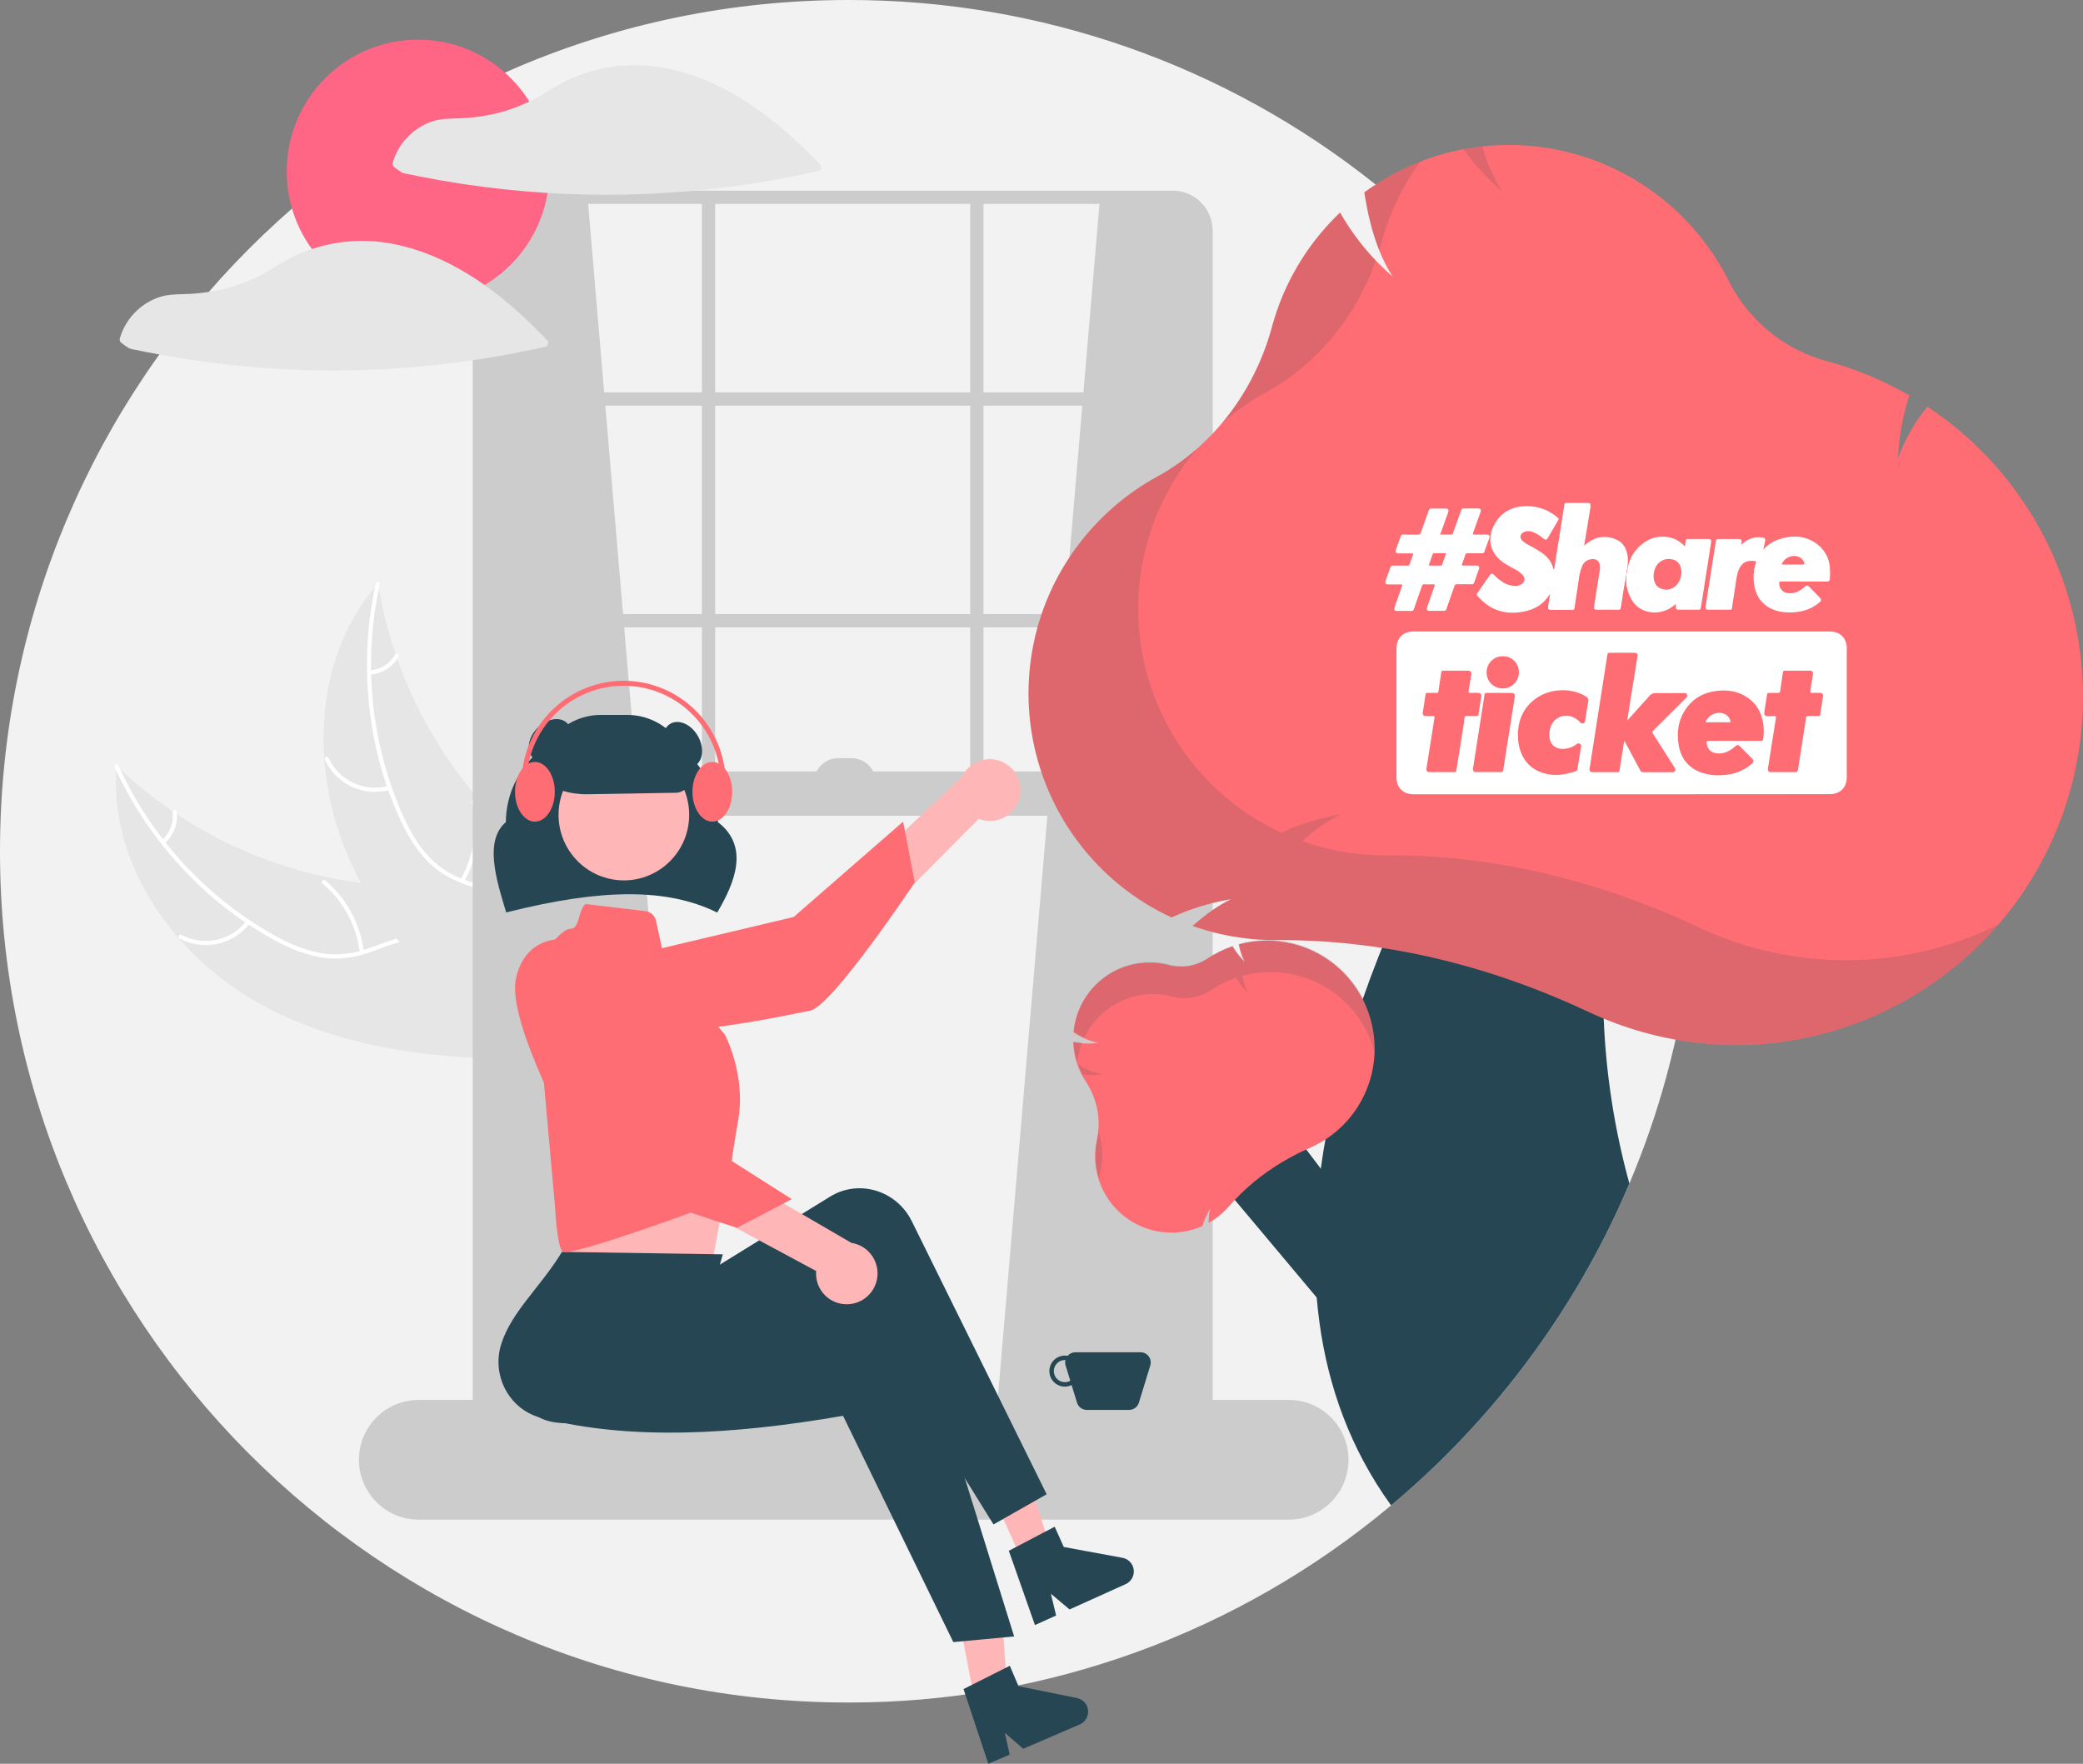 <svg width="287" height="243" viewBox="0 0 287 243" fill="none" xmlns="http://www.w3.org/2000/svg">
<rect x="0" y="0" width="287" height="243" fill="#808080" stroke="none"/>
<g clip-path="url(#clip0_1017_1249)">
<path d="M233.739 117.281C233.739 120.695 233.596 124.075 233.31 127.421C233.084 130.032 232.777 132.62 232.388 135.184C231.974 137.9 231.466 140.582 230.866 143.232V143.235C230.473 144.979 230.042 146.709 229.572 148.424C228.209 153.411 226.514 158.301 224.499 163.06C224.061 164.095 223.608 165.124 223.141 166.145C221.376 170.012 219.398 173.778 217.219 177.427C211.106 187.673 203.476 196.926 194.591 204.869C193.629 205.727 192.654 206.571 191.666 207.401C170.686 224.988 144.206 234.604 116.869 234.561C52.323 234.561 0 182.054 0 117.281C0 52.508 52.323 2.31906e-05 116.869 2.31906e-05C143.265 -0.042 168.891 8.924 189.538 25.426C190.506 26.196 191.462 26.983 192.405 27.787C197.01 31.705 201.306 35.974 205.258 40.553H205.261C223.666 61.844 233.78 89.095 233.739 117.281Z" fill="#F2F2F2"/>
<path d="M34.5 137.54C23.366 130.89 14.964 118.463 16.055 105.508C26.233 115.284 39.529 121.132 53.591 122.017C59.015 122.339 65.081 122.13 69.074 125.828C71.558 128.129 72.715 131.594 72.905 134.981C73.094 138.369 72.418 141.738 71.745 145.063L71.977 145.878C59.021 145.927 45.633 144.189 34.5 137.54Z" fill="#E6E6E6"/>
<path d="M16.326 105.494C20.787 115.28 28.207 123.407 37.532 128.72C39.537 129.847 41.669 130.814 43.934 131.263C46.145 131.683 48.427 131.501 50.545 130.737C52.534 130.064 54.49 129.144 56.607 128.968C58.839 128.782 60.904 129.646 62.528 131.16C64.513 133.011 65.718 135.468 66.813 137.912C68.028 140.625 69.248 143.463 71.579 145.415C71.861 145.651 71.479 146.077 71.197 145.841C67.142 142.446 66.48 136.76 63.239 132.762C61.727 130.896 59.645 129.476 57.172 129.514C55.009 129.546 52.991 130.493 50.983 131.192C48.875 131.926 46.763 132.27 44.538 131.948C42.261 131.617 40.088 130.732 38.063 129.662C33.49 127.202 29.331 124.035 25.738 120.279C21.613 116.014 18.246 111.073 15.782 105.669C15.63 105.334 16.175 105.161 16.326 105.494Z" fill="white"/>
<path d="M34.429 127.187C33.329 128.636 31.75 129.645 29.977 130.035C28.203 130.424 26.349 130.167 24.746 129.312C24.422 129.137 24.677 128.624 25.001 128.799C26.492 129.599 28.219 129.837 29.87 129.471C31.521 129.105 32.988 128.159 34.005 126.804C34.226 126.51 34.649 126.894 34.429 127.187Z" fill="white"/>
<path d="M49.581 131.211C49.118 127.516 47.284 124.131 44.444 121.732C44.163 121.495 44.545 121.069 44.826 121.306C47.776 123.808 49.678 127.334 50.152 131.181C50.197 131.548 49.626 131.576 49.581 131.211Z" fill="white"/>
<path d="M22.321 115.745C22.863 115.273 23.281 114.674 23.535 114.001C23.79 113.327 23.873 112.601 23.779 111.887C23.729 111.521 24.3 111.493 24.349 111.857C24.45 112.646 24.356 113.448 24.077 114.192C23.797 114.937 23.34 115.601 22.746 116.128C22.694 116.182 22.623 116.215 22.549 116.219C22.474 116.223 22.4 116.198 22.343 116.15C22.287 116.099 22.253 116.028 22.249 115.952C22.245 115.876 22.271 115.802 22.321 115.745Z" fill="white"/>
<path d="M52.092 80.409C52.129 80.637 52.166 80.864 52.208 81.094C52.727 84.152 53.492 87.162 54.496 90.095C54.57 90.323 54.648 90.553 54.729 90.778C57.223 97.819 60.999 104.334 65.863 109.992C67.801 112.241 69.906 114.34 72.161 116.269C75.275 118.932 78.863 121.572 80.86 125.011C81.073 125.368 81.263 125.737 81.429 126.117L72.949 145.531C72.908 145.565 72.871 145.602 72.829 145.637L72.526 146.427C72.403 146.336 72.277 146.239 72.153 146.147C72.082 146.095 72.012 146.038 71.94 145.985C71.893 145.948 71.846 145.912 71.801 145.881C71.786 145.869 71.77 145.857 71.758 145.847C71.714 145.817 71.676 145.784 71.635 145.756C70.93 145.213 70.228 144.665 69.528 144.111C69.524 144.109 69.524 144.109 69.521 144.102C64.2 139.866 59.184 135.146 55.042 129.812C54.918 129.652 54.788 129.489 54.668 129.32C52.814 126.905 51.16 124.343 49.722 121.658C48.94 120.185 48.232 118.673 47.601 117.129C45.98 113.135 44.996 108.91 44.683 104.608C44.061 96.034 46.179 87.355 51.668 80.898C51.808 80.733 51.947 80.572 52.092 80.409Z" fill="#E6E6E6"/>
<path d="M52.318 80.561C50.009 91.07 51.057 102.042 55.315 111.919C56.24 114.029 57.362 116.089 58.901 117.816C60.414 119.487 62.346 120.722 64.495 121.391C66.487 122.055 68.601 122.503 70.397 123.641C72.29 124.841 73.421 126.779 73.809 128.968C74.284 131.646 73.772 134.336 73.18 136.948C72.522 139.849 71.793 142.852 72.483 145.818C72.567 146.178 72.006 146.287 71.923 145.928C70.722 140.767 73.605 135.828 73.416 130.677C73.328 128.274 72.518 125.882 70.52 124.418C68.774 123.137 66.595 122.674 64.572 122.019C62.449 121.331 60.556 120.33 58.973 118.728C57.353 117.089 56.149 115.068 55.174 112.991C52.999 108.263 51.578 103.222 50.962 98.052C50.228 92.155 50.504 86.175 51.779 80.372C51.858 80.013 52.397 80.204 52.318 80.561Z" fill="white"/>
<path d="M53.758 108.819C52.01 109.311 50.144 109.164 48.494 108.403C46.844 107.642 45.518 106.317 44.752 104.665C44.597 104.33 45.109 104.075 45.263 104.41C45.974 105.949 47.209 107.183 48.747 107.889C50.285 108.594 52.023 108.725 53.648 108.257C54.002 108.156 54.109 108.719 53.758 108.819Z" fill="white"/>
<path d="M63.441 121.187C65.289 117.957 65.855 114.146 65.027 110.515C64.944 110.155 65.505 110.046 65.587 110.405C66.442 114.185 65.845 118.15 63.915 121.507C63.731 121.827 63.258 121.505 63.441 121.187Z" fill="white"/>
<path d="M50.955 92.368C51.671 92.319 52.364 92.093 52.971 91.709C53.578 91.325 54.08 90.795 54.433 90.168C54.613 89.846 55.086 90.168 54.907 90.489C54.514 91.179 53.958 91.763 53.288 92.189C52.618 92.615 51.855 92.869 51.064 92.93C50.99 92.942 50.914 92.926 50.852 92.884C50.79 92.842 50.746 92.777 50.729 92.704C50.715 92.629 50.731 92.552 50.773 92.49C50.815 92.427 50.881 92.383 50.955 92.368Z" fill="white"/>
<path d="M80.956 27.182L95.261 195.221L66.652 197.38V29.32C70.061 27.056 74.955 26.702 80.956 27.182Z" fill="#CCCCCC"/>
<path d="M151.565 27.182L137.261 195.221L165.869 197.38V29.32C162.46 27.056 157.567 26.702 151.565 27.182Z" fill="#CCCCCC"/>
<path d="M161.586 204.325H70.631C69.173 204.323 67.775 203.741 66.743 202.706C65.712 201.671 65.132 200.268 65.13 198.804V31.786C65.132 30.323 65.712 28.92 66.743 27.885C67.775 26.85 69.173 26.268 70.631 26.266H161.586C163.044 26.268 164.442 26.85 165.474 27.885C166.505 28.92 167.085 30.323 167.087 31.786V198.805C167.085 200.268 166.505 201.671 165.474 202.706C164.442 203.741 163.044 204.323 161.586 204.325ZM70.631 28.099C69.657 28.1 68.723 28.488 68.034 29.18C67.345 29.871 66.957 30.809 66.957 31.786V198.805C66.957 199.782 67.345 200.72 68.034 201.411C68.723 202.102 69.657 202.491 70.631 202.492H161.586C162.56 202.491 163.494 202.102 164.183 201.411C164.872 200.72 165.26 199.782 165.261 198.805V31.786C165.26 30.809 164.872 29.871 164.183 29.18C163.494 28.488 162.56 28.1 161.586 28.099L70.631 28.099Z" fill="#CCCCCC"/>
<path d="M166.174 54.059H66.043V55.892H166.174V54.059Z" fill="#CCCCCC"/>
<path d="M166.174 84.601H66.043V86.433H166.174V84.601Z" fill="#CCCCCC"/>
<path d="M98.537 27.182H96.711V110.562H98.537V27.182Z" fill="#CCCCCC"/>
<path d="M135.507 27.182H133.68V110.562H135.507V27.182Z" fill="#CCCCCC"/>
<path d="M177.587 209.364H57.674C55.494 209.364 53.404 208.496 51.863 206.949C50.322 205.403 49.456 203.305 49.456 201.118C49.456 198.931 50.322 196.834 51.863 195.287C53.404 193.741 55.494 192.872 57.674 192.872H177.587C179.766 192.872 181.856 193.741 183.397 195.287C184.938 196.834 185.804 198.931 185.804 201.118C185.804 203.305 184.938 205.403 183.397 206.949C181.856 208.496 179.766 209.364 177.587 209.364Z" fill="#CCCCCC"/>
<path d="M166.174 106.286H66.652V112.394H166.174V106.286Z" fill="#CCCCCC"/>
<path d="M98.82 125.726L98.694 125.665C91.909 122.376 83.025 122.379 69.886 125.675L69.746 125.711L69.704 125.572C68.314 120.998 66.74 115.818 69.697 113.27C69.739 105.792 76.276 99.719 84.305 99.719C92.332 99.719 98.868 105.788 98.912 113.265C103.312 116.641 101.215 121.63 98.891 125.604L98.82 125.726Z" fill="#264653"/>
<path d="M140.519 109.712C140.398 110.318 140.145 110.89 139.779 111.388C139.414 111.885 138.944 112.296 138.403 112.592C137.862 112.887 137.262 113.06 136.648 113.098C136.033 113.136 135.417 113.038 134.844 112.812L110.868 136.99L108.729 129.482L132.542 107.03C132.985 106.089 133.756 105.343 134.71 104.935C135.664 104.527 136.735 104.484 137.718 104.815C138.701 105.146 139.529 105.827 140.046 106.73C140.562 107.632 140.731 108.694 140.519 109.712Z" fill="#FFB6B6"/>
<path d="M81.263 132.989C81.263 132.989 79.088 137.936 84.455 140.987C89.823 144.037 108.582 139.822 111.626 139.234C114.67 138.645 126.038 121.572 126.038 121.572L124.431 113.199L109.353 126.334L81.263 132.989Z" fill="#FE6D73"/>
<path d="M77.304 160.345L77.609 166.148C77.609 166.148 76.71 171.288 77.449 172.397C78.182 173.501 98.191 173.64 98.191 173.64C98.191 173.64 99.513 166.489 100.651 160.229L77.304 160.345Z" fill="#FFB6B6"/>
<path d="M134.83 237.072L139.013 236.224L137.816 219.269L131.642 220.521L134.83 237.072Z" fill="#FFB6B6"/>
<path d="M140.822 215.008L144.71 213.253L139.666 197.031L133.927 199.621L140.822 215.008Z" fill="#FFB6B6"/>
<path d="M144.209 205.867L136.887 210.028L118.83 180.908C106.153 189.479 93.757 193.583 81.261 195.773C77.036 196.528 72.728 196.146 71.917 191.83C71.879 191.629 71.849 191.426 71.826 191.222C71.328 186.508 77.17 180.466 77.913 174.699L93.903 173.736L95.875 176.273L114.368 164.864C118.087 162.569 122.978 163.81 125.293 167.636C125.415 167.838 125.529 168.045 125.633 168.257L144.209 205.867Z" fill="#264653"/>
<path d="M139.728 225.456L131.35 226.237L116.159 195.06C101.095 197.66 86.883 198.493 74.591 195.348C70.429 194.297 67.885 189.985 68.909 185.715C68.957 185.516 69.012 185.318 69.075 185.123C70.546 180.619 74.397 177.432 77.431 172.478L99.593 172.815L97.117 181.386L118.646 178.59C122.975 178.028 126.929 181.173 127.477 185.614C127.506 185.849 127.525 186.085 127.534 186.321L139.728 225.456Z" fill="#264653"/>
<path d="M85.957 121.293C90.927 121.293 94.956 117.25 94.956 112.263C94.956 107.275 90.927 103.232 85.957 103.232C80.988 103.232 76.959 107.275 76.959 112.263C76.959 117.25 80.988 121.293 85.957 121.293Z" fill="#FFB6B6"/>
<path d="M80.682 124.553L88.933 125.527C89.281 125.568 89.608 125.717 89.867 125.954C90.127 126.19 90.306 126.501 90.381 126.845L91.693 132.87L99.873 142.537C99.873 142.537 102.81 148.064 101.709 154.328C100.608 160.591 100.123 165.246 100.123 165.246C100.123 165.246 78.181 173.502 77.447 172.396C76.713 171.291 76.474 166.27 76.474 166.27L73.537 133.477C73.537 133.477 76.841 127.951 78.677 127.951C79.862 127.911 79.71 125.235 80.682 124.553Z" fill="#FE6D73"/>
<path d="M100.347 167.262C101.504 167.262 102.442 166.132 102.442 164.739C102.442 163.345 101.504 162.216 100.347 162.216C99.19 162.216 98.252 163.345 98.252 164.739C98.252 166.132 99.19 167.262 100.347 167.262Z" fill="#FE6D73"/>
<path d="M132.754 232.707L139.132 229.5L140.333 232.313L148.398 233.949C148.796 234.03 149.158 234.236 149.431 234.538C149.704 234.84 149.874 235.222 149.916 235.628C149.958 236.033 149.869 236.442 149.663 236.793C149.457 237.145 149.144 237.421 148.771 237.581L140.979 240.933L138.447 238.727L139.112 241.736L136.174 243L132.754 232.707Z" fill="#264653"/>
<path d="M138.997 213.658L145.317 210.339L146.568 213.131L154.659 214.624C155.059 214.698 155.425 214.898 155.703 215.195C155.982 215.492 156.158 215.871 156.207 216.276C156.256 216.68 156.174 217.09 155.974 217.445C155.775 217.8 155.467 218.082 155.096 218.249L147.365 221.738L144.795 219.577L145.512 222.574L142.597 223.889L138.997 213.658Z" fill="#264653"/>
<path d="M80.816 109.43C78.439 109.434 76.118 108.699 74.174 107.327L74.109 107.281V107.202C74.111 104.894 75.026 102.682 76.652 101.05C78.278 99.418 80.483 98.5 82.782 98.497H86.435C88.734 98.5 90.939 99.418 92.565 101.05C94.191 102.682 95.106 104.894 95.109 107.202C95.106 107.73 94.898 108.236 94.529 108.613C94.16 108.99 93.659 109.207 93.133 109.219L81.021 109.428C80.953 109.429 80.884 109.43 80.816 109.43Z" fill="#264653"/>
<path d="M95.717 105.53C96.882 104.855 97.076 103.006 96.152 101.399C95.228 99.792 93.534 99.037 92.369 99.711C91.205 100.386 91.01 102.235 91.935 103.842C92.859 105.449 94.553 106.205 95.717 105.53Z" fill="#264653"/>
<path d="M77.504 103.738C78.812 102.426 79.101 100.588 78.15 99.634C77.199 98.68 75.368 98.97 74.061 100.282C72.754 101.594 72.464 103.431 73.415 104.385C74.366 105.34 76.197 105.05 77.504 103.738Z" fill="#264653"/>
<path d="M157.146 186.305H148.164C147.962 186.305 147.761 186.349 147.577 186.434C147.393 186.519 147.23 186.644 147.099 186.799C146.768 186.738 146.427 186.757 146.104 186.854C145.782 186.95 145.486 187.123 145.243 187.356C144.999 187.59 144.814 187.878 144.703 188.197C144.592 188.516 144.558 188.857 144.604 189.192C144.65 189.527 144.774 189.846 144.966 190.123C145.159 190.401 145.414 190.628 145.712 190.788C146.009 190.947 146.339 191.033 146.676 191.039C147.013 191.045 147.346 190.971 147.649 190.823L148.394 193.252C148.482 193.54 148.66 193.792 148.902 193.971C149.143 194.15 149.435 194.246 149.735 194.246H155.575C155.875 194.246 156.168 194.15 156.409 193.971C156.65 193.792 156.828 193.54 156.917 193.252L158.488 188.128C158.552 187.917 158.567 187.694 158.53 187.477C158.493 187.26 158.406 187.054 158.275 186.877C158.145 186.7 157.975 186.556 157.779 186.456C157.582 186.357 157.366 186.305 157.146 186.305ZM146.72 190.428C146.317 190.428 145.93 190.268 145.644 189.981C145.359 189.695 145.199 189.306 145.199 188.901C145.199 188.496 145.359 188.108 145.644 187.822C145.93 187.535 146.317 187.374 146.72 187.374C146.748 187.374 146.774 187.381 146.802 187.382C146.741 187.628 146.748 187.886 146.823 188.128L147.466 190.225C147.239 190.357 146.982 190.427 146.72 190.428Z" fill="#264653"/>
<path d="M117.038 179.675C116.424 179.732 115.806 179.654 115.226 179.445C114.646 179.236 114.119 178.902 113.682 178.467C113.245 178.031 112.908 177.505 112.695 176.925C112.482 176.345 112.399 175.725 112.451 175.109L82.491 158.998L89.044 154.787L117.31 171.237C118.335 171.393 119.268 171.921 119.931 172.721C120.595 173.521 120.942 174.537 120.909 175.577C120.875 176.618 120.463 177.609 119.749 178.365C119.036 179.12 118.071 179.586 117.038 179.675Z" fill="#FFB6B6"/>
<path d="M77.816 129.39C77.816 129.39 72.47 128.718 71.098 134.753C69.726 140.788 79.131 157.612 80.567 160.37C82.002 163.127 101.561 169.157 101.561 169.157L109.093 165.209L92.229 154.484L77.816 129.39Z" fill="#FE6D73"/>
<path d="M115.5 104.453H117.326C118.214 104.453 119.065 104.807 119.693 105.437C120.321 106.067 120.674 106.922 120.674 107.813H112.152C112.152 106.922 112.505 106.067 113.133 105.437C113.76 104.807 114.612 104.453 115.5 104.453Z" fill="#CCCCCC"/>
<path d="M57.595 41.771C67.587 41.771 75.686 33.643 75.686 23.616C75.686 13.589 67.587 5.461 57.595 5.461C47.604 5.461 39.504 13.589 39.504 23.616C39.504 33.643 47.604 41.771 57.595 41.771Z" fill="#FF6584"/>
<path d="M112.985 22.67C108.198 17.63 102.637 13.032 96.055 10.602C94.221 9.922 92.32 9.443 90.384 9.172C90.368 9.17 90.354 9.173 90.338 9.172C90.307 9.164 90.275 9.157 90.243 9.153C87.535 8.807 84.787 8.973 82.14 9.644C80.846 9.97 79.583 10.411 78.368 10.963C77.147 11.56 75.965 12.232 74.828 12.976C72.42 14.422 69.769 15.415 67.005 15.905C65.618 16.155 64.213 16.294 62.804 16.318C61.581 16.343 60.428 16.386 59.269 16.829C58.032 17.296 56.92 18.047 56.023 19.021C55.126 19.996 54.468 21.168 54.103 22.443C54.074 22.556 54.083 22.676 54.127 22.784C54.171 22.893 54.248 22.984 54.347 23.046C54.66 23.271 54.966 23.527 55.295 23.727C55.588 23.862 55.901 23.947 56.221 23.981C56.745 24.092 57.269 24.199 57.794 24.304C59.727 24.688 61.669 25.028 63.618 25.325C67.563 25.924 71.529 26.346 75.517 26.591C83.504 27.076 91.52 26.835 99.464 25.869C103.929 25.326 108.364 24.556 112.751 23.562C112.839 23.536 112.92 23.488 112.985 23.421C113.049 23.355 113.096 23.273 113.119 23.183C113.143 23.093 113.143 22.999 113.119 22.909C113.096 22.819 113.05 22.737 112.985 22.67Z" fill="#E6E6E6"/>
<path d="M58.454 34.808C56.62 34.129 54.719 33.649 52.783 33.378C52.767 33.376 52.753 33.379 52.737 33.378C52.706 33.37 52.674 33.364 52.642 33.359C49.934 33.013 47.186 33.18 44.539 33.85C43.245 34.176 41.983 34.617 40.767 35.169C39.547 35.766 38.364 36.439 37.227 37.182C34.819 38.629 32.168 39.621 29.404 40.111C28.017 40.361 26.612 40.5 25.203 40.525C23.98 40.549 22.827 40.592 21.668 41.035C20.431 41.502 19.319 42.253 18.422 43.228C17.525 44.202 16.867 45.374 16.502 46.649C16.474 46.763 16.482 46.882 16.526 46.99C16.57 47.099 16.647 47.19 16.746 47.252C17.06 47.477 17.365 47.733 17.695 47.933C17.987 48.068 18.3 48.154 18.621 48.187C19.144 48.298 19.668 48.405 20.193 48.51C22.127 48.894 24.068 49.234 26.018 49.531C29.962 50.13 33.928 50.552 37.916 50.797C45.904 51.283 53.919 51.041 61.863 50.075C66.328 49.532 70.763 48.762 75.15 47.769C75.239 47.743 75.319 47.694 75.384 47.627C75.448 47.561 75.495 47.479 75.518 47.389C75.542 47.299 75.542 47.205 75.519 47.115C75.495 47.025 75.449 46.943 75.385 46.876C70.597 41.836 65.036 37.238 58.454 34.808Z" fill="#E6E6E6"/>
<path d="M188.915 170.148L175.003 151.808L164.026 158.036L187.287 185.757L188.915 170.148Z" fill="#264653"/>
<path d="M220.962 140.334C221.271 148.02 222.458 155.645 224.499 163.06C224.061 164.095 223.608 165.123 223.142 166.145C221.376 170.012 219.398 173.778 217.219 177.427C211.106 187.673 203.476 196.926 194.591 204.869C193.629 205.727 192.654 206.571 191.666 207.401C186.032 199.606 182.992 191.006 181.79 182.155C181.638 181.031 181.513 179.895 181.419 178.765V178.758C181.188 176.012 181.114 173.255 181.196 170.5C181.199 170.28 181.205 170.057 181.215 169.834C181.321 166.89 181.586 163.94 181.985 161.017V161.014C182.03 160.678 182.076 160.342 182.128 160.006C182.274 158.998 182.438 157.99 182.618 156.988C183.663 151.211 185.121 145.516 186.982 139.949V139.946C187.034 139.784 187.085 139.625 187.143 139.466C187.344 138.862 187.548 138.263 187.758 137.664C187.771 137.617 187.787 137.572 187.807 137.527C188.078 136.745 188.355 135.969 188.638 135.2C188.714 134.986 188.793 134.772 188.875 134.558C189.195 133.7 189.52 132.848 189.852 132.008C189.955 131.739 190.062 131.47 190.169 131.205C190.251 131 190.33 130.796 190.415 130.594V130.591C190.899 129.391 191.389 128.214 191.885 127.06C193.276 123.817 194.706 120.766 196.1 117.953L196.103 117.95C201.889 106.304 207.148 98.742 207.148 98.742L226.897 105.156C224.542 109.349 222.718 115.534 221.72 122.83C220.951 128.63 220.697 134.486 220.962 140.331L220.962 140.334Z" fill="#264653"/>
<path d="M188.138 138.468C188.023 138.196 187.892 137.93 187.758 137.664C187.064 136.316 186.17 135.08 185.107 133.999C184.949 133.838 184.785 133.676 184.614 133.523C182.781 131.828 180.552 130.625 178.132 130.024C175.713 129.423 173.182 129.444 170.772 130.084L170.76 130.09L170.669 130.114L170.69 130.218C170.781 130.702 170.914 131.177 171.086 131.639C171.132 131.764 171.183 131.883 171.235 132.002C171.256 132.057 171.284 132.106 171.308 132.161C171.308 132.161 171.305 132.164 171.311 132.164C171.311 132.167 171.314 132.17 171.314 132.173C171.372 132.286 171.427 132.402 171.488 132.512C171.363 132.393 171.244 132.271 171.128 132.146C171.016 132.029 170.912 131.907 170.809 131.785C170.454 131.37 170.134 130.927 169.85 130.46L169.801 130.377L169.716 130.411C168.568 130.81 167.472 131.349 166.454 132.014L166.344 132.087C165.566 132.6 164.69 132.942 163.772 133.093C162.854 133.243 161.915 133.198 161.015 132.961C159.597 132.594 158.118 132.527 156.672 132.764C155.227 133.001 153.846 133.537 152.618 134.338C151.805 134.871 151.069 135.514 150.433 136.25C150.378 136.314 150.323 136.382 150.268 136.446C150.153 136.586 150.043 136.73 149.937 136.876C148.793 138.411 148.09 140.231 147.907 142.139L147.901 142.209L147.958 142.249C148.988 142.957 150.153 143.444 151.379 143.678C150.609 143.786 149.829 143.806 149.054 143.736H149.051C148.7 143.707 148.35 143.658 148.004 143.59L147.94 143.577H147.937L147.858 143.562L147.87 143.709C147.961 145.575 148.546 147.383 149.565 148.947L149.596 148.989C149.607 149.005 149.617 149.021 149.626 149.038C150.058 149.701 150.417 150.409 150.698 151.149C151.409 152.988 151.566 154.996 151.148 156.924C150.675 158.986 150.832 161.143 151.599 163.114C152.365 165.085 153.706 166.779 155.445 167.974C156.974 169.029 158.754 169.656 160.604 169.791C160.857 169.813 161.112 169.825 161.368 169.825C162.832 169.83 164.28 169.527 165.62 168.936L165.668 168.918L165.681 168.863C165.938 168.028 166.3 167.23 166.758 166.487C166.608 167.073 166.533 167.675 166.533 168.28V168.481L166.706 168.38C166.855 168.292 167.008 168.197 167.145 168.109C167.967 167.57 168.711 166.92 169.357 166.178C169.61 165.885 169.865 165.601 170.133 165.317L170.136 165.314C170.657 164.758 171.208 164.214 171.78 163.695C172.997 162.598 174.3 161.6 175.675 160.711C177.05 159.826 178.487 159.042 179.976 158.366H179.979C180.146 158.286 180.317 158.21 180.484 158.137C181.225 157.813 181.939 157.429 182.618 156.988C182.642 156.973 182.663 156.961 182.685 156.946C185.627 155.012 187.79 152.094 188.788 148.71C189.787 145.327 189.557 141.697 188.138 138.468Z" fill="#FE6D73"/>
<path opacity="0.15" d="M151.65 161.261C151.566 161.632 151.504 162.007 151.461 162.386C150.894 160.589 150.812 158.673 151.223 156.834C151.286 156.553 151.334 156.268 151.371 155.982C151.933 157.685 152.03 159.508 151.65 161.261Z" fill="#264653"/>
<path opacity="0.15" d="M151.88 148.012C150.978 148.138 150.064 148.142 149.161 148.025C148.925 147.578 148.721 147.114 148.551 146.637C149.556 147.318 150.688 147.786 151.88 148.012Z" fill="#264653"/>
<path opacity="0.15" d="M149.089 143.638C148.756 144.492 148.535 145.386 148.431 146.297C148.153 145.429 147.99 144.529 147.944 143.619L147.936 143.472L148.08 143.5C148.414 143.563 148.751 143.609 149.089 143.638Z" fill="#264653"/>
<path opacity="0.15" d="M152.697 134.248C153.923 133.445 155.303 132.909 156.748 132.671C158.193 132.434 159.671 132.501 161.089 132.869C161.989 133.107 162.929 133.153 163.847 133.003C164.766 132.852 165.643 132.51 166.421 131.996L166.531 131.924C167.548 131.257 168.643 130.717 169.791 130.316L169.879 130.286L169.927 130.366C170.381 131.119 170.931 131.809 171.563 132.42C171.179 131.702 170.91 130.928 170.766 130.126L170.746 130.02L170.85 129.992C173.109 129.392 175.478 129.337 177.763 129.83C180.049 130.324 182.185 131.353 183.999 132.833C185.812 134.313 187.251 136.202 188.199 138.346C189.146 140.491 189.575 142.829 189.45 145.172C188.971 143.262 188.119 141.467 186.943 139.89C185.767 138.313 184.291 136.987 182.601 135.986C180.911 134.986 179.039 134.333 177.095 134.064C175.151 133.794 173.173 133.915 171.276 134.419L171.172 134.446L171.193 134.552C171.337 135.354 171.606 136.128 171.99 136.846C171.358 136.236 170.808 135.545 170.354 134.792L170.306 134.712L170.218 134.743C169.07 135.143 167.975 135.683 166.957 136.35L166.847 136.423C166.069 136.936 165.193 137.279 164.274 137.429C163.355 137.579 162.415 137.534 161.515 137.295C159.159 136.681 156.664 136.907 154.455 137.933C152.246 138.96 150.46 140.723 149.402 142.923C148.931 142.695 148.474 142.439 148.035 142.156L147.975 142.118L147.982 142.048C148.134 140.476 148.636 138.958 149.452 137.608C150.268 136.257 151.377 135.109 152.697 134.248Z" fill="#264653"/>
<path d="M265.841 56.209L265.552 56.017L265.342 56.292C263.717 58.345 262.424 60.642 261.511 63.099C261.637 60.269 262.13 57.467 262.978 54.765L263.069 54.48L262.807 54.331C259.402 52.396 255.773 50.886 252.003 49.835L251.592 49.725C248.702 48.929 246.012 47.531 243.697 45.622C241.381 43.713 239.493 41.335 238.155 38.645C235.046 32.469 230.133 27.392 224.074 24.091C218.014 20.79 211.096 19.422 204.242 20.17H204.238C204.165 20.176 204.089 20.185 204.016 20.194C203.892 20.206 203.77 20.222 203.648 20.237C203.398 20.271 203.155 20.304 202.912 20.341C202.705 20.371 202.495 20.405 202.288 20.442C202.178 20.457 202.072 20.475 201.965 20.497C201.858 20.515 201.749 20.533 201.642 20.555H201.639C199.596 20.942 197.593 21.52 195.656 22.28H195.653V22.283L195.163 22.476C194.658 22.683 194.156 22.903 193.659 23.135C193.547 23.187 193.437 23.242 193.325 23.294C193.294 23.309 193.261 23.325 193.23 23.343C192.911 23.496 192.594 23.655 192.281 23.823C192.235 23.844 192.189 23.868 192.144 23.893L191.852 24.049C191.209 24.397 190.578 24.766 189.958 25.157C189.907 25.188 189.858 25.218 189.806 25.252C189.752 25.289 189.694 25.325 189.639 25.362C189.605 25.38 189.572 25.405 189.538 25.426C189.444 25.484 189.353 25.545 189.262 25.609C189.079 25.728 188.896 25.851 188.717 25.976C188.531 26.101 188.348 26.232 188.166 26.364L187.983 26.495L188.017 26.721C188.047 26.907 188.075 27.094 188.108 27.277C188.139 27.46 188.169 27.64 188.202 27.82C188.254 28.123 188.312 28.422 188.37 28.712C188.409 28.905 188.446 29.094 188.489 29.28C188.528 29.473 188.571 29.665 188.616 29.858C188.705 30.255 188.799 30.64 188.899 31.018C188.948 31.208 189 31.397 189.055 31.583C189.085 31.696 189.115 31.809 189.149 31.919C189.173 31.996 189.198 32.072 189.222 32.148C189.228 32.173 189.234 32.2 189.243 32.228C189.25 32.254 189.258 32.279 189.268 32.304C189.301 32.417 189.335 32.527 189.368 32.634C189.386 32.692 189.405 32.75 189.426 32.805C189.469 32.936 189.514 33.071 189.56 33.199C189.609 33.346 189.66 33.492 189.712 33.636C189.724 33.672 189.736 33.706 189.748 33.743C189.758 33.77 189.767 33.798 189.779 33.825C189.791 33.856 189.803 33.889 189.815 33.92C189.867 34.057 189.919 34.198 189.974 34.335C189.992 34.384 190.01 34.436 190.032 34.485C190.525 35.729 191.131 36.925 191.842 38.058C191.054 37.38 190.295 36.661 189.566 35.902C188.44 34.728 187.402 33.471 186.462 32.142C186.385 32.038 186.309 31.931 186.239 31.825C186.096 31.62 185.956 31.415 185.819 31.208C185.673 30.994 185.533 30.771 185.396 30.551C185.305 30.404 185.214 30.255 185.125 30.108C185.037 29.968 184.955 29.83 184.876 29.69L184.639 29.28H184.635V29.284L184.301 29.613C184.167 29.745 184.033 29.876 183.902 30.007C179.811 34.138 176.848 39.254 175.298 44.866L175.252 45.034L175.207 45.208C175.119 45.52 175.03 45.822 174.936 46.13V46.133C174.845 46.439 174.747 46.744 174.644 47.044C174.549 47.328 174.452 47.609 174.349 47.89C174.315 47.984 174.279 48.079 174.239 48.174C174.175 48.357 174.105 48.537 174.035 48.72C174.002 48.803 173.968 48.888 173.935 48.971C173.852 49.172 173.77 49.374 173.688 49.572C173.676 49.603 173.661 49.637 173.645 49.667C173.621 49.728 173.594 49.789 173.569 49.847C173.505 49.994 173.439 50.144 173.375 50.29C173.329 50.385 173.286 50.483 173.244 50.577C173.225 50.62 173.204 50.663 173.186 50.706C173.073 50.95 172.958 51.191 172.836 51.429C172.699 51.71 172.559 51.991 172.41 52.266C172.279 52.523 172.142 52.773 171.999 53.024C171.752 53.467 171.494 53.906 171.226 54.334C171.122 54.499 171.019 54.664 170.912 54.829C170.888 54.868 170.864 54.908 170.839 54.945C170.751 55.088 170.66 55.226 170.566 55.366C170.502 55.461 170.438 55.556 170.374 55.647C170.267 55.812 170.155 55.971 170.039 56.127C170.009 56.176 169.975 56.221 169.942 56.267C169.771 56.505 169.601 56.737 169.427 56.97C169.421 56.973 169.421 56.976 169.418 56.979C169.412 56.979 169.412 56.982 169.409 56.985C169.333 57.086 169.257 57.187 169.178 57.284C169.074 57.428 168.962 57.568 168.849 57.706C168.666 57.938 168.475 58.173 168.28 58.402C168.274 58.408 168.271 58.414 168.265 58.417C167.256 59.606 166.164 60.721 164.996 61.752C164.975 61.771 164.959 61.789 164.938 61.804C164.774 61.948 164.609 62.092 164.439 62.232C164.369 62.29 164.299 62.348 164.229 62.406C164.113 62.504 163.995 62.602 163.879 62.69C163.865 62.704 163.85 62.717 163.833 62.727C163.73 62.812 163.629 62.892 163.526 62.971C163.401 63.072 163.276 63.167 163.149 63.261C162.546 63.719 161.927 64.152 161.292 64.559C161.198 64.624 161.097 64.688 161 64.749C160.942 64.785 160.884 64.822 160.829 64.853C160.598 64.996 160.367 65.137 160.136 65.271C159.904 65.408 159.667 65.54 159.432 65.668C158.93 65.943 158.434 66.23 157.95 66.529C157.707 66.682 157.463 66.835 157.223 66.99C156.267 67.614 155.347 68.28 154.462 68.991C153.578 69.702 152.73 70.457 151.921 71.254C151.821 71.352 151.72 71.453 151.62 71.556C151.419 71.755 151.224 71.957 151.039 72.158C150.74 72.467 150.454 72.784 150.171 73.105C148.679 74.804 147.357 76.648 146.227 78.609C145.659 79.588 145.143 80.596 144.681 81.629C144.331 82.402 144.011 83.193 143.722 83.993C143.53 84.528 143.351 85.067 143.183 85.612C143.101 85.884 143.022 86.159 142.946 86.433C142.687 87.365 142.471 88.306 142.295 89.249C142.152 90.007 142.036 90.765 141.948 91.525C141.902 91.906 141.866 92.288 141.832 92.667C141.754 93.598 141.714 94.53 141.712 95.462C141.707 98.26 142.045 101.048 142.721 103.763C142.87 104.361 143.035 104.957 143.217 105.55C143.308 105.846 143.406 106.139 143.503 106.432C143.749 107.165 144.022 107.891 144.322 108.61C144.501 109.04 144.69 109.468 144.888 109.893C146.145 112.591 147.749 115.113 149.66 117.394C149.973 117.769 150.297 118.139 150.631 118.502C150.634 118.502 150.631 118.505 150.631 118.505C151.459 119.412 152.336 120.272 153.257 121.083H153.26C153.629 121.41 154.003 121.727 154.383 122.033C154.386 122.03 154.386 122.033 154.386 122.033C154.77 122.345 155.156 122.644 155.552 122.934C155.75 123.078 155.951 123.221 156.155 123.365C156.553 123.649 156.96 123.922 157.375 124.186H157.378C157.792 124.455 158.212 124.711 158.638 124.956C159.493 125.448 160.37 125.909 161.271 126.327L161.423 126.397L161.578 126.327C163.023 125.675 164.512 125.127 166.034 124.687C166.369 124.589 166.706 124.501 167.041 124.415C167.887 124.204 168.739 124.027 169.598 123.884C168.761 124.305 167.954 124.781 167.181 125.31C166.582 125.716 165.991 126.159 165.398 126.648C165.2 126.81 165.002 126.978 164.804 127.149L164.311 127.576L164.929 127.781C165.154 127.854 165.379 127.928 165.605 127.995C165.912 128.092 166.216 128.181 166.515 128.264C167.166 128.447 167.821 128.609 168.481 128.749C168.642 128.783 168.8 128.816 168.962 128.85C169.275 128.911 169.592 128.972 169.908 129.027C169.921 129.03 169.934 129.032 169.948 129.033C170.276 129.088 170.608 129.14 170.937 129.186C171.549 129.274 172.16 129.345 172.772 129.397C172.839 129.406 172.906 129.409 172.976 129.412C173.125 129.424 173.271 129.436 173.42 129.445C173.749 129.467 174.081 129.482 174.412 129.494C174.437 129.494 174.458 129.497 174.482 129.497C174.65 129.504 174.817 129.51 174.985 129.513C174.985 129.513 174.985 129.516 174.988 129.513C175.155 129.516 175.322 129.519 175.49 129.519H176.415C176.589 129.519 176.762 129.522 176.939 129.522C177.182 129.522 177.429 129.525 177.672 129.528C177.736 129.528 177.803 129.531 177.87 129.531C178.259 129.537 178.649 129.546 179.039 129.555C179.063 129.555 179.087 129.558 179.112 129.558C179.501 129.571 179.891 129.583 180.28 129.601C180.366 129.604 180.451 129.607 180.539 129.613C180.913 129.629 181.288 129.647 181.662 129.668C181.769 129.675 181.878 129.684 181.988 129.69C182.271 129.705 182.557 129.723 182.84 129.745C183.007 129.754 183.172 129.766 183.339 129.781C184.015 129.833 184.687 129.891 185.363 129.959C185.588 129.977 185.813 130.001 186.039 130.026C186.641 130.09 187.246 130.16 187.852 130.237C188.123 130.267 188.394 130.304 188.665 130.34C188.695 130.343 188.726 130.346 188.756 130.353C189.091 130.398 189.423 130.444 189.758 130.493C189.977 130.524 190.196 130.557 190.415 130.591C190.64 130.624 190.865 130.658 191.091 130.698C191.212 130.716 191.334 130.737 191.459 130.759C191.751 130.805 192.046 130.853 192.342 130.908C192.368 130.911 192.395 130.915 192.421 130.921C193.048 131.031 193.678 131.147 194.305 131.272C194.673 131.342 195.038 131.415 195.403 131.492C195.689 131.55 195.975 131.611 196.262 131.672C196.31 131.681 196.359 131.693 196.408 131.706C196.419 131.709 196.43 131.711 196.441 131.712C196.873 131.806 197.309 131.904 197.741 132.008C199.241 132.356 200.74 132.743 202.236 133.169C202.58 133.263 202.924 133.364 203.268 133.465C203.414 133.508 203.557 133.55 203.7 133.593C203.998 133.682 204.293 133.77 204.592 133.865C204.853 133.944 205.118 134.027 205.38 134.112C205.544 134.164 205.709 134.216 205.873 134.271C206.129 134.35 206.384 134.433 206.637 134.522C206.853 134.589 207.066 134.659 207.279 134.735C207.583 134.836 207.891 134.94 208.195 135.05C208.283 135.08 208.375 135.111 208.463 135.145C208.834 135.273 209.205 135.404 209.577 135.542C209.939 135.673 210.301 135.807 210.66 135.942C210.91 136.036 211.159 136.128 211.406 136.226C211.683 136.333 211.96 136.44 212.234 136.55C212.629 136.705 213.028 136.864 213.424 137.026C213.789 137.173 214.151 137.322 214.516 137.478C214.583 137.505 214.653 137.533 214.72 137.564C215.037 137.695 215.353 137.832 215.667 137.97C215.871 138.055 216.072 138.144 216.272 138.232C217.149 138.617 218.024 139.015 218.899 139.427H218.902C219.45 139.686 220.007 139.934 220.567 140.169C220.698 140.224 220.829 140.279 220.962 140.331C221.185 140.425 221.41 140.514 221.635 140.605C221.781 140.664 221.927 140.722 222.076 140.777C222.292 140.862 222.512 140.945 222.731 141.024C222.962 141.109 223.19 141.195 223.425 141.274C223.507 141.305 223.589 141.332 223.674 141.363C223.945 141.455 224.216 141.546 224.49 141.635C224.517 141.644 224.545 141.653 224.575 141.662C224.861 141.754 225.147 141.845 225.436 141.931C225.459 141.94 225.483 141.947 225.506 141.952C225.817 142.047 226.133 142.139 226.447 142.227C226.909 142.356 227.375 142.478 227.841 142.591C227.926 142.612 228.011 142.633 228.096 142.652C228.346 142.713 228.592 142.771 228.842 142.826C229.107 142.887 229.375 142.942 229.639 142.997C229.907 143.052 230.175 143.107 230.44 143.156C230.583 143.183 230.726 143.211 230.866 143.235L231.24 143.299C231.499 143.345 231.758 143.385 232.019 143.428C232.027 143.427 232.034 143.428 232.041 143.431C232.336 143.476 232.628 143.519 232.923 143.556C233.206 143.596 233.489 143.629 233.772 143.663C233.83 143.669 233.891 143.675 233.952 143.681C234.186 143.709 234.421 143.736 234.655 143.757C234.722 143.764 234.789 143.77 234.856 143.776C235.087 143.797 235.318 143.818 235.55 143.834C235.596 143.84 235.643 143.843 235.69 143.843C235.897 143.861 236.104 143.877 236.311 143.886C236.457 143.898 236.6 143.904 236.746 143.913C236.822 143.916 236.895 143.919 236.971 143.922C237.172 143.935 237.373 143.941 237.577 143.947C237.823 143.956 238.07 143.962 238.313 143.968C238.608 143.974 238.907 143.977 239.202 143.977H239.208C239.497 143.977 239.789 143.974 240.079 143.968H240.188L240.508 143.959C240.672 143.956 240.836 143.95 240.998 143.944C241.308 143.932 241.615 143.916 241.923 143.898C242.045 143.892 242.169 143.883 242.291 143.877C242.346 143.873 242.404 143.867 242.459 143.864C242.65 143.852 242.839 143.84 243.031 143.825C243.229 143.809 243.429 143.791 243.627 143.77C243.883 143.745 244.139 143.718 244.394 143.69C244.595 143.669 244.796 143.644 244.994 143.62C245.02 143.618 245.047 143.614 245.073 143.608C245.265 143.586 245.456 143.562 245.645 143.534C245.87 143.504 246.092 143.47 246.315 143.437C246.339 143.434 246.36 143.431 246.385 143.428C246.768 143.366 247.155 143.305 247.541 143.235C247.946 143.162 248.351 143.082 248.752 143C248.902 142.969 249.048 142.936 249.197 142.905C249.279 142.887 249.364 142.872 249.443 142.853C249.568 142.826 249.69 142.798 249.812 142.768C249.833 142.765 249.857 142.759 249.879 142.756C250.049 142.719 250.216 142.676 250.387 142.633C250.728 142.551 251.062 142.465 251.397 142.374C251.546 142.337 251.695 142.298 251.839 142.258C251.881 142.246 251.924 142.233 251.963 142.221C252.581 142.047 253.194 141.863 253.802 141.668C254.069 141.583 254.334 141.494 254.599 141.4C255.168 141.204 255.732 140.998 256.291 140.783C256.44 140.728 256.589 140.667 256.739 140.609C256.958 140.52 257.177 140.431 257.393 140.343C257.588 140.26 257.782 140.178 257.98 140.092C258.078 140.053 258.175 140.01 258.272 139.967C258.565 139.839 258.857 139.708 259.146 139.576C259.341 139.485 259.532 139.396 259.724 139.304C260.029 139.158 260.33 139.008 260.631 138.859C260.707 138.819 260.78 138.779 260.853 138.742C261.045 138.645 261.237 138.544 261.432 138.446C261.739 138.281 262.046 138.116 262.351 137.945C262.454 137.89 262.555 137.832 262.658 137.774C262.993 137.585 263.325 137.393 263.653 137.197C264.381 136.76 265.098 136.304 265.805 135.829C265.982 135.713 266.158 135.591 266.332 135.471C266.66 135.245 266.983 135.013 267.305 134.781C267.339 134.757 267.369 134.732 267.403 134.711C267.564 134.592 267.725 134.473 267.887 134.351C268.222 134.097 268.553 133.84 268.885 133.578C268.891 133.575 268.9 133.566 268.909 133.56C269.059 133.44 269.208 133.321 269.354 133.202C269.807 132.833 270.255 132.457 270.693 132.069C270.909 131.883 271.122 131.69 271.332 131.498C271.49 131.354 271.649 131.211 271.804 131.064C272.117 130.768 272.425 130.475 272.729 130.175C272.881 130.029 273.03 129.876 273.182 129.723C273.332 129.571 273.484 129.418 273.633 129.262C273.685 129.21 273.736 129.155 273.788 129.1C273.94 128.939 274.092 128.774 274.245 128.612C274.375 128.471 274.503 128.325 274.634 128.178C274.853 127.934 275.075 127.689 275.292 127.442C275.303 127.428 275.315 127.415 275.328 127.402C275.34 127.387 275.352 127.375 275.362 127.363H275.358C279.782 122.229 283.069 116.211 285.002 109.707C286.934 103.203 287.469 96.362 286.569 89.635C285.669 82.908 283.356 76.45 279.783 70.688C276.21 64.926 271.458 59.99 265.841 56.209Z" fill="#FE6D73"/>
<g opacity="0.15">
<path d="M204.239 20.168C204.846 22.354 205.759 24.444 206.95 26.373C204.955 24.654 203.173 22.701 201.641 20.556C202.502 20.392 203.368 20.263 204.239 20.168Z" fill="#264653"/>
<path d="M174.542 53.989C172.289 55.222 170.183 56.708 168.263 58.417C171.504 54.571 173.873 50.064 175.205 45.208C175.221 45.15 175.238 45.091 175.253 45.033L175.299 44.867C176.899 39.072 180.006 33.806 184.299 29.611L184.637 29.28L184.875 29.688C186.191 31.934 187.766 34.017 189.568 35.894C186.807 43.71 181.436 50.216 174.542 53.989Z" fill="#264653"/>
<path d="M190.407 33.185L190.362 33.35C190.346 33.409 190.33 33.468 190.313 33.526C190.225 33.847 190.13 34.166 190.033 34.484C189.07 31.981 188.394 29.377 188.017 26.721L187.982 26.496L188.166 26.363C190.482 24.693 192.998 23.321 195.654 22.279C193.269 25.57 191.492 29.264 190.407 33.185Z" fill="#264653"/>
<path d="M159.433 65.671C161.427 64.576 163.293 63.262 164.996 61.752C161.593 65.728 159.154 70.441 157.869 75.522C156.585 80.602 156.49 85.912 157.592 91.035C158.695 96.159 160.965 100.956 164.224 105.052C167.483 109.148 171.643 112.431 176.377 114.644L176.531 114.715L176.685 114.645C179.242 113.486 181.939 112.664 184.707 112.201C182.979 113.084 181.369 114.181 179.913 115.467L179.421 115.894L180.038 116.099C180.572 116.276 181.105 116.438 181.623 116.583C184.669 117.434 187.818 117.857 190.98 117.839C205.346 117.747 219.823 121.08 234.009 127.745C236.442 128.886 238.965 129.822 241.553 130.543C252.831 133.694 264.87 132.561 275.367 127.36C269.449 134.228 261.711 139.271 253.051 141.902C244.392 144.533 235.166 144.646 226.445 142.225C223.857 141.505 221.334 140.569 218.901 139.427C204.715 132.762 190.237 129.429 175.872 129.521C172.71 129.539 169.561 129.116 166.515 128.265C165.997 128.121 165.463 127.958 164.93 127.781L164.312 127.576L164.805 127.149C166.26 125.864 167.871 124.766 169.599 123.883C166.831 124.346 164.134 125.168 161.577 126.328L161.423 126.397L161.269 126.326C155.583 123.67 150.745 119.481 147.293 114.226C143.842 108.971 141.913 102.857 141.723 96.566C141.532 90.275 143.087 84.055 146.215 78.6C149.342 73.144 153.919 68.668 159.433 65.671Z" fill="#264653"/>
</g>
<path d="M224.038 79.117C223.8 80.635 223.557 82.15 223.329 83.671C223.29 83.931 223.223 84.016 222.949 84.011C221.988 83.99 221.026 84.011 220.066 84.011C219.683 84.011 219.582 83.9 219.639 83.525C219.892 81.876 220.151 80.23 220.415 78.587C220.428 78.504 220.441 78.423 220.449 78.34C220.529 77.282 219.905 76.796 218.896 77.124C218.69 77.195 218.502 77.311 218.345 77.464C218.188 77.616 218.066 77.8 217.988 78.005C217.727 78.66 217.561 79.35 217.496 80.053C217.307 81.293 217.116 82.535 216.937 83.777C216.909 83.978 216.828 84.037 216.637 84.024C215.656 84.024 214.673 84.024 213.692 84.024C213.366 84.024 213.255 83.887 213.307 83.559C213.395 83.011 213.48 82.46 213.565 81.888C213.519 81.916 213.485 81.927 213.472 81.948C212.631 83.317 211.358 84.009 209.826 84.287C208.185 84.573 206.612 84.417 205.168 83.507C204.561 83.11 204.015 82.627 203.546 82.072C203.521 82.051 203.502 82.024 203.488 81.994C203.475 81.965 203.468 81.932 203.468 81.9C203.468 81.867 203.475 81.835 203.488 81.805C203.502 81.775 203.521 81.748 203.546 81.727C204.123 80.903 204.692 80.074 205.266 79.25C205.291 79.195 205.33 79.148 205.379 79.114C205.428 79.08 205.486 79.059 205.545 79.055C205.605 79.05 205.664 79.061 205.718 79.087C205.772 79.113 205.818 79.153 205.851 79.203C206.249 79.625 206.703 79.991 207.199 80.289C207.702 80.585 208.278 80.733 208.861 80.716C209.153 80.717 209.438 80.626 209.676 80.456C209.773 80.391 209.855 80.306 209.915 80.206C209.976 80.106 210.014 79.995 210.028 79.878C210.041 79.762 210.028 79.645 209.991 79.534C209.954 79.423 209.893 79.322 209.813 79.237C209.491 78.897 209.111 78.618 208.693 78.41C208.242 78.15 207.782 77.924 207.344 77.646C205.313 76.36 204.757 74.244 205.97 72.133C206.912 70.481 208.423 69.768 210.279 69.727C211.878 69.698 213.43 70.268 214.634 71.325C214.761 71.432 214.784 71.507 214.696 71.655C214.215 72.466 213.749 73.287 213.275 74.101C213.105 74.392 212.939 74.423 212.68 74.215C212.244 73.832 211.748 73.523 211.213 73.3C210.858 73.144 210.457 73.126 210.09 73.251C209.396 73.511 209.29 74.143 209.862 74.608C210.185 74.853 210.532 75.065 210.897 75.239C211.395 75.494 211.876 75.778 212.339 76.092C213.172 76.664 213.827 77.371 214.034 78.431C214.204 78.345 214.166 78.2 214.184 78.096C214.639 75.258 215.089 72.419 215.535 69.581C215.568 69.365 215.63 69.285 215.861 69.29C216.821 69.303 217.783 69.29 218.743 69.29C219.111 69.29 219.212 69.425 219.15 69.81C218.865 71.527 218.582 73.246 218.301 74.966C218.301 75.013 218.301 75.063 218.283 75.167C218.459 75.021 218.598 74.907 218.743 74.795C219.252 74.387 219.857 74.118 220.501 74.017C221.144 73.916 221.802 73.985 222.41 74.218C223.614 74.624 224.17 75.564 224.266 76.799C224.289 77.087 224.266 77.381 224.266 77.67C224.25 77.686 224.241 77.709 224.241 77.732C224.241 77.755 224.25 77.777 224.266 77.794L224.219 78.166C224.123 78.475 224.062 78.794 224.038 79.117Z" fill="white"/>
<path d="M239.932 75.006C240.051 75.006 240.082 74.92 240.139 74.868C240.5 74.531 240.934 74.282 241.407 74.143C241.88 74.003 242.379 73.975 242.864 74.062C243.19 74.114 243.273 74.249 243.201 74.582C243.128 74.915 243.037 75.302 242.942 75.746C243.477 75.127 244.157 74.651 244.921 74.361C246.839 73.704 248.712 73.704 250.402 74.985C250.923 75.383 251.349 75.893 251.649 76.478C251.949 77.062 252.116 77.707 252.136 78.364C252.164 78.841 252.157 79.32 252.115 79.796C252.097 80.038 252.02 80.121 251.761 80.121C249.662 80.108 247.563 80.121 245.467 80.105C245.157 80.105 245.105 80.196 245.147 80.474C245.164 80.8 245.301 81.108 245.532 81.338C245.763 81.568 246.072 81.703 246.396 81.717C247.23 81.818 247.908 81.483 248.521 80.96C249.002 80.552 249.005 80.552 249.437 80.999C249.869 81.446 250.288 81.875 250.713 82.314C251.003 82.616 250.995 82.746 250.666 83.021C249.409 84.077 247.928 84.42 246.329 84.373C245.531 84.368 244.744 84.191 244.021 83.853C242.587 83.144 241.863 81.943 241.669 80.388C241.54 79.428 241.629 78.451 241.927 77.529C241.974 77.387 241.971 77.337 241.806 77.309C240.646 77.116 239.878 77.569 239.497 78.683C239.21 79.536 239.164 80.435 239.014 81.311C238.874 82.13 238.755 82.951 238.636 83.772C238.607 83.957 238.537 84.009 238.356 84.006C237.363 84.006 236.371 84.006 235.378 84.006C235.085 84.006 234.953 83.861 234.995 83.591C235.471 80.581 235.944 77.57 236.415 74.559C236.452 74.32 236.534 74.257 236.765 74.26C237.665 74.275 238.576 74.26 239.464 74.26C239.948 74.26 240.023 74.348 239.95 74.826C239.937 74.886 239.937 74.946 239.932 75.006ZM247.043 77.779C247.486 77.779 247.931 77.766 248.373 77.779C248.653 77.779 248.658 77.685 248.573 77.472C248.506 77.292 248.4 77.129 248.263 76.994C248.126 76.859 247.962 76.757 247.781 76.693C247.361 76.552 246.905 76.566 246.494 76.732C246.083 76.898 245.745 77.206 245.54 77.6C245.467 77.748 245.504 77.779 245.649 77.779C246.114 77.776 246.578 77.779 247.043 77.779V77.779Z" fill="white"/>
<path d="M198.463 73.644C198.965 73.644 199.48 73.644 199.995 73.644C200.176 73.644 200.176 73.498 200.215 73.384C200.591 72.36 200.963 71.338 201.325 70.309C201.342 70.226 201.389 70.153 201.458 70.104C201.527 70.056 201.612 70.036 201.695 70.049C202.348 70.067 202.989 70.049 203.649 70.049C203.98 70.049 204.107 70.236 203.993 70.548C203.657 71.494 203.323 72.443 202.974 73.386C202.894 73.605 202.938 73.646 203.158 73.646C203.724 73.646 204.294 73.646 204.863 73.646C205.184 73.646 205.308 73.826 205.199 74.124C204.972 74.759 204.736 75.39 204.514 76.025C204.5 76.089 204.462 76.146 204.408 76.183C204.355 76.221 204.289 76.237 204.224 76.227C203.551 76.227 202.878 76.227 202.205 76.227C202.058 76.227 201.946 76.245 201.902 76.412C201.763 76.846 201.61 77.277 201.45 77.711C201.375 77.906 201.45 77.919 201.613 77.917C202.213 77.917 202.813 77.917 203.424 77.917C203.753 77.917 203.88 78.106 203.768 78.418C203.551 79.021 203.323 79.624 203.124 80.238C203.103 80.325 203.05 80.4 202.976 80.449C202.901 80.497 202.81 80.515 202.723 80.498C202.063 80.482 201.4 80.498 200.738 80.498C200.663 80.486 200.587 80.504 200.526 80.547C200.464 80.591 200.421 80.657 200.407 80.731C200.044 81.771 199.661 82.811 199.302 83.868C199.284 83.963 199.229 84.046 199.15 84.101C199.071 84.155 198.974 84.176 198.88 84.16C198.251 84.141 197.62 84.16 196.988 84.16C196.631 84.16 196.512 83.985 196.631 83.64C196.962 82.691 197.291 81.74 197.633 80.796C197.71 80.581 197.721 80.482 197.439 80.5C197.056 80.522 196.672 80.522 196.29 80.5C196.248 80.492 196.205 80.493 196.163 80.501C196.122 80.51 196.082 80.527 196.047 80.551C196.012 80.576 195.982 80.606 195.959 80.642C195.936 80.678 195.92 80.718 195.912 80.76C195.555 81.8 195.174 82.839 194.817 83.879C194.745 84.084 194.665 84.178 194.429 84.17C193.787 84.149 193.135 84.17 192.506 84.17C192.149 84.17 192.03 83.996 192.149 83.65C192.486 82.691 192.817 81.732 193.164 80.776C193.236 80.573 193.221 80.516 192.985 80.516C192.408 80.531 191.828 80.516 191.249 80.516C190.915 80.516 190.788 80.331 190.902 80.024C191.13 79.401 191.365 78.782 191.583 78.156C191.59 78.118 191.604 78.083 191.625 78.051C191.646 78.02 191.672 77.993 191.704 77.971C191.735 77.95 191.77 77.935 191.807 77.928C191.844 77.92 191.882 77.92 191.919 77.927C192.579 77.927 193.241 77.927 193.904 77.927C193.978 77.94 194.055 77.923 194.118 77.88C194.18 77.837 194.223 77.77 194.238 77.696C194.377 77.269 194.53 76.851 194.688 76.435C194.75 76.274 194.714 76.238 194.551 76.24C193.93 76.24 193.311 76.24 192.69 76.24C192.33 76.24 192.211 76.069 192.336 75.72C192.561 75.107 192.791 74.499 193.006 73.88C193.02 73.805 193.063 73.739 193.126 73.696C193.188 73.653 193.265 73.636 193.34 73.649C194.012 73.662 194.685 73.649 195.355 73.662C195.45 73.676 195.546 73.653 195.623 73.597C195.7 73.541 195.753 73.457 195.77 73.363C196.116 72.373 196.489 71.395 196.825 70.405C196.835 70.348 196.857 70.293 196.889 70.244C196.921 70.195 196.962 70.153 197.01 70.121C197.059 70.089 197.113 70.067 197.17 70.056C197.228 70.046 197.286 70.047 197.343 70.06C197.951 70.083 198.562 70.06 199.172 70.06C199.527 70.06 199.649 70.236 199.527 70.579C199.191 71.525 198.852 72.472 198.518 73.42C198.463 73.477 198.412 73.54 198.463 73.644ZM197.739 77.924C197.977 77.924 198.215 77.924 198.45 77.924C198.51 77.936 198.573 77.923 198.623 77.889C198.674 77.855 198.71 77.802 198.722 77.743C198.872 77.301 199.02 76.859 199.188 76.427C199.273 76.214 199.188 76.206 199.017 76.209C198.564 76.209 198.109 76.209 197.656 76.209C197.596 76.2 197.534 76.213 197.484 76.248C197.434 76.282 197.398 76.334 197.384 76.394C197.234 76.835 197.082 77.275 196.916 77.709C196.854 77.872 196.874 77.935 197.058 77.924C197.278 77.911 197.506 77.924 197.731 77.924H197.739Z" fill="white"/>
<path d="M224.289 78.124C224.557 76.82 225.294 75.661 226.359 74.868C226.975 74.388 227.707 74.08 228.479 73.975C229.251 73.87 230.038 73.972 230.758 74.27C231.285 74.503 231.754 74.848 232.135 75.281C232.187 74.969 232.239 74.709 232.272 74.449C232.29 74.306 232.345 74.257 232.487 74.259C233.47 74.259 234.451 74.259 235.434 74.259C235.693 74.259 235.81 74.426 235.768 74.686C235.295 77.698 234.813 80.705 234.35 83.717C234.311 83.977 234.208 84.006 233.993 84.003C233.116 84.003 232.236 84.003 231.359 84.003C230.921 84.003 230.841 83.905 230.893 83.46C230.893 83.39 230.94 83.32 230.893 83.247C230.779 83.26 230.725 83.359 230.634 83.419C230.177 83.804 229.641 84.084 229.064 84.24C228.488 84.396 227.884 84.423 227.296 84.32C225.743 84.061 224.848 83.042 224.343 81.615C224.188 81.13 224.1 80.626 224.085 80.118C224.118 79.953 224.118 79.783 224.085 79.619L224.108 79.12C224.186 78.787 224.237 78.457 224.289 78.124ZM227.829 79.322C227.829 80.289 228.246 80.931 228.988 81.142C229.375 81.268 229.792 81.267 230.178 81.14C230.565 81.013 230.901 80.766 231.139 80.435C231.368 80.132 231.528 79.782 231.607 79.41C231.687 79.038 231.684 78.653 231.599 78.283C231.545 77.978 231.399 77.697 231.179 77.479C230.96 77.261 230.68 77.116 230.375 77.064C229.955 76.96 229.513 76.998 229.116 77.172C228.72 77.346 228.392 77.647 228.184 78.028C227.959 78.423 227.837 78.868 227.829 79.322V79.322Z" fill="white"/>
<path d="M223.397 109.43H194.74C193.508 109.43 192.626 108.716 192.437 107.562C192.415 107.407 192.407 107.252 192.411 107.096V89.339C192.411 87.902 193.322 87 194.761 87H252.106C253.547 87 254.45 87.905 254.45 89.339V107.055C254.45 108.515 253.55 109.412 252.085 109.412L223.397 109.43ZM224.222 99.27C224.235 99.107 224.235 99.011 224.248 98.94L225.615 90.441C225.635 90.378 225.64 90.31 225.627 90.245C225.614 90.179 225.585 90.118 225.541 90.067C225.498 90.016 225.443 89.977 225.381 89.954C225.318 89.931 225.251 89.924 225.185 89.935C224.049 89.935 222.91 89.935 221.774 89.935C221.562 89.935 221.492 90.005 221.464 90.195C221.342 91.037 221.205 91.876 221.076 92.716C220.694 95.162 220.312 97.609 219.929 100.055L219.021 105.89C219.003 105.952 219 106.017 219.014 106.08C219.027 106.143 219.055 106.201 219.097 106.25C219.138 106.299 219.191 106.337 219.25 106.36C219.31 106.384 219.374 106.392 219.438 106.384C220.584 106.384 221.73 106.384 222.879 106.384C223.042 106.384 223.105 106.345 223.138 106.168C223.247 105.389 223.376 104.632 223.5 103.866L223.783 102.114C223.925 102.189 223.948 102.306 223.997 102.402C224.67 103.65 225.339 104.9 226.003 106.153C226.031 106.228 226.083 106.292 226.151 106.334C226.219 106.376 226.299 106.395 226.378 106.387C227.724 106.387 229.067 106.387 230.41 106.387C230.484 106.399 230.561 106.387 230.628 106.352C230.695 106.318 230.749 106.262 230.782 106.194C230.822 106.13 230.839 106.055 230.833 105.98C230.826 105.906 230.796 105.835 230.746 105.779C229.75 104.219 228.761 102.66 227.76 101.1C227.729 101.068 227.705 101.03 227.69 100.988C227.676 100.946 227.67 100.901 227.675 100.857C227.679 100.812 227.693 100.769 227.716 100.731C227.739 100.693 227.77 100.66 227.807 100.635C229.323 99.135 230.829 97.623 232.34 96.118C232.406 96.072 232.453 96.003 232.472 95.924C232.491 95.846 232.481 95.763 232.444 95.692C232.369 95.502 232.257 95.486 232.089 95.486C230.795 95.486 229.501 95.512 228.208 95.486C228.012 95.473 227.817 95.509 227.639 95.591C227.462 95.674 227.307 95.799 227.191 95.957C226.238 97.025 225.252 98.103 224.222 99.257V99.27ZM239.024 102.072C240.225 102.072 241.423 102.072 242.624 102.072C242.821 102.072 242.903 102.038 242.932 101.812C243.019 101.206 243.034 100.59 242.976 99.98C242.717 97.818 241.628 96.276 239.576 95.486C238.714 95.181 237.796 95.069 236.887 95.159C234.817 95.307 233.166 96.198 232.066 97.999C231.209 99.395 231.031 100.942 231.274 102.53C231.533 104.31 232.462 105.623 234.141 106.335C235.176 106.739 236.292 106.893 237.397 106.784C238.85 106.732 240.244 106.19 241.353 105.246C241.659 104.986 241.672 104.781 241.39 104.5C240.888 103.99 240.385 103.483 239.881 102.977C239.444 102.535 239.444 102.535 238.975 102.922C238.321 103.465 237.601 103.847 236.721 103.801C235.769 103.751 235.254 103.281 235.153 102.369C235.13 102.158 235.153 102.062 235.412 102.064C236.618 102.08 237.819 102.072 239.024 102.072ZM209.149 101.261C209.143 101.673 209.172 102.084 209.234 102.491C209.612 104.505 210.714 105.919 212.694 106.522C214.203 106.982 215.698 106.73 217.163 106.233C217.318 106.181 217.326 106.059 217.344 105.94C217.517 104.917 217.683 103.895 217.844 102.873C217.867 102.717 217.882 102.587 217.699 102.483C217.635 102.436 217.557 102.412 217.478 102.416C217.398 102.419 217.323 102.45 217.264 102.504C216.693 102.944 215.994 103.182 215.274 103.182C214.345 103.169 213.688 102.641 213.519 101.779C213.463 101.42 213.463 101.054 213.519 100.695C213.549 100.373 213.645 100.062 213.801 99.78C213.958 99.499 214.172 99.253 214.429 99.06C214.686 98.866 214.981 98.73 215.294 98.658C215.607 98.586 215.932 98.582 216.247 98.644C216.831 98.783 217.357 99.101 217.753 99.554C217.804 99.609 217.871 99.647 217.944 99.662C218.018 99.677 218.094 99.668 218.162 99.637C218.335 99.593 218.374 99.478 218.4 99.325C218.537 98.434 218.659 97.542 218.827 96.656C218.866 96.526 218.858 96.387 218.805 96.263C218.751 96.139 218.655 96.037 218.535 95.977C216.682 94.756 213.734 94.797 211.781 96.123C209.938 97.36 209.151 99.159 209.141 101.261H209.149ZM202.679 98.647C202.98 98.647 203.228 98.647 203.476 98.647C203.614 98.647 203.683 98.61 203.704 98.467C203.831 97.628 203.963 96.788 204.09 95.949C204.136 95.634 203.976 95.463 203.663 95.46C203.35 95.458 202.998 95.439 202.669 95.46C202.34 95.481 202.307 95.388 202.359 95.104C202.488 94.392 202.597 93.675 202.713 92.957C202.775 92.567 202.633 92.401 202.232 92.401C201.106 92.401 199.978 92.401 198.852 92.401C198.671 92.401 198.593 92.451 198.575 92.635C198.456 93.498 198.316 94.358 198.2 95.219C198.174 95.393 198.12 95.478 197.941 95.463C197.506 95.447 197.072 95.463 196.647 95.463C196.492 95.463 196.44 95.512 196.417 95.668C196.298 96.5 196.158 97.329 196.037 98.158C196.02 98.219 196.018 98.284 196.032 98.346C196.046 98.408 196.074 98.466 196.115 98.515C196.156 98.563 196.209 98.601 196.268 98.624C196.326 98.648 196.39 98.656 196.453 98.649C196.774 98.649 197.095 98.665 197.416 98.649C197.659 98.634 197.675 98.722 197.638 98.935C197.266 101.245 196.9 103.557 196.541 105.872C196.489 106.2 196.647 106.376 196.976 106.376C198.102 106.376 199.227 106.376 200.356 106.376C200.56 106.376 200.632 106.327 200.666 106.116C201 103.936 201.347 101.758 201.701 99.577C201.748 99.281 201.701 98.891 201.872 98.712C202.043 98.532 202.408 98.678 202.661 98.647H202.679ZM249.828 98.647C250.087 98.647 250.325 98.647 250.571 98.647C250.716 98.647 250.773 98.595 250.794 98.46C250.92 97.62 251.052 96.781 251.177 95.941C251.221 95.632 251.058 95.463 250.739 95.46C250.421 95.458 250.035 95.439 249.686 95.46C249.427 95.481 249.404 95.372 249.427 95.159C249.554 94.423 249.67 93.688 249.787 92.95C249.846 92.57 249.707 92.401 249.329 92.401C248.201 92.401 247.075 92.401 245.949 92.401C245.734 92.401 245.672 92.469 245.644 92.674C245.53 93.526 245.385 94.376 245.274 95.229C245.248 95.408 245.178 95.468 244.994 95.463C244.573 95.447 244.148 95.463 243.724 95.463C243.561 95.463 243.493 95.499 243.465 95.678C243.351 96.5 243.206 97.316 243.09 98.135C243.041 98.462 243.191 98.654 243.514 98.654C243.838 98.654 244.135 98.67 244.443 98.654C244.702 98.636 244.725 98.709 244.686 98.948C244.314 101.247 243.95 103.549 243.594 105.854C243.537 106.22 243.685 106.374 244.065 106.374C245.16 106.374 246.257 106.374 247.352 106.374C247.611 106.374 247.693 106.291 247.732 106.044C248.084 103.738 248.449 101.435 248.804 99.133C248.879 98.644 248.871 98.644 249.347 98.644L249.828 98.647ZM206.564 95.463H205.011C204.571 95.463 204.579 95.463 204.512 95.894C204.317 97.152 204.118 98.413 203.922 99.671C203.599 101.74 203.277 103.808 202.956 105.875C202.938 105.936 202.935 106.001 202.947 106.064C202.96 106.127 202.989 106.186 203.03 106.235C203.071 106.284 203.124 106.322 203.183 106.345C203.243 106.368 203.307 106.377 203.37 106.369C204.519 106.369 205.666 106.369 206.815 106.369C207.027 106.369 207.086 106.301 207.117 106.109C207.376 104.326 207.676 102.545 207.958 100.765C208.212 99.169 208.464 97.572 208.714 95.975C208.766 95.653 208.603 95.473 208.269 95.471L206.564 95.463ZM207.045 90.418C206.755 90.414 206.468 90.467 206.199 90.575C205.93 90.683 205.686 90.843 205.479 91.046C205.272 91.25 205.108 91.493 204.995 91.76C204.882 92.028 204.823 92.316 204.822 92.606C204.817 92.9 204.871 93.191 204.979 93.463C205.088 93.735 205.249 93.983 205.455 94.191C205.66 94.4 205.904 94.565 206.174 94.678C206.443 94.79 206.732 94.848 207.024 94.847C207.319 94.853 207.612 94.8 207.885 94.691C208.159 94.581 208.408 94.418 208.618 94.21C208.828 94.003 208.994 93.755 209.107 93.482C209.22 93.209 209.277 92.915 209.276 92.619C209.28 92.326 209.226 92.034 209.115 91.762C209.004 91.49 208.839 91.244 208.63 91.038C208.422 90.832 208.174 90.671 207.901 90.565C207.629 90.458 207.337 90.408 207.045 90.418V90.418Z" fill="white"/>
<path d="M234.987 99.507C235.174 99.024 235.538 98.631 236.004 98.409C236.471 98.188 237.005 98.154 237.495 98.317C237.716 98.392 237.915 98.52 238.077 98.689C238.238 98.858 238.356 99.064 238.421 99.289C238.47 99.44 238.452 99.512 238.263 99.51C237.182 99.505 236.097 99.507 234.987 99.507Z" fill="white"/>
<path d="M224.147 79.024C224.147 79.024 223.922 80.123 224.199 80.931C224.476 81.74 225.666 81.069 225.666 81.069L225.925 78.655L224.147 79.024Z" fill="white"/>
<path d="M224.152 76.165C224.152 76.165 224.509 77.022 223.847 80.336C223.184 83.65 222.612 79.297 222.612 79.297L222.77 77.186L224.152 76.165Z" fill="white"/>
<path d="M73.701 113.201C72.189 113.201 70.96 111.356 70.96 109.088C70.96 106.82 72.189 104.975 73.701 104.975C75.213 104.975 76.443 106.82 76.443 109.088C76.443 111.356 75.213 113.201 73.701 113.201Z" fill="#FE6D73"/>
<path d="M98.148 113.201C96.636 113.201 95.406 111.356 95.406 109.088C95.406 106.82 96.636 104.975 98.148 104.975C99.66 104.975 100.89 106.82 100.89 109.088C100.89 111.356 99.66 113.201 98.148 113.201Z" fill="#FE6D73"/>
<path d="M98.917 112.557C98.863 112.557 98.809 112.544 98.761 112.519C98.713 112.495 98.671 112.459 98.639 112.414C98.607 112.37 98.587 112.319 98.579 112.265C98.57 112.212 98.575 112.157 98.593 112.105C99.248 110.157 99.445 108.085 99.168 106.048C98.892 104.012 98.15 102.067 97 100.364C95.85 98.661 94.322 97.246 92.536 96.23C90.751 95.213 88.754 94.622 86.703 94.502C84.651 94.382 82.6 94.737 80.708 95.54C78.816 96.342 77.134 97.569 75.794 99.127C74.453 100.684 73.49 102.53 72.979 104.52C72.468 106.511 72.422 108.592 72.847 110.603C72.865 110.692 72.847 110.784 72.798 110.86C72.748 110.936 72.671 110.989 72.582 111.008C72.493 111.027 72.4 111.01 72.324 110.96C72.248 110.911 72.195 110.833 72.176 110.744C71.73 108.63 71.777 106.442 72.314 104.349C72.852 102.256 73.864 100.316 75.274 98.678C76.683 97.04 78.451 95.749 80.44 94.906C82.429 94.063 84.586 93.69 86.743 93.816C88.9 93.942 90.999 94.563 92.877 95.632C94.754 96.701 96.36 98.189 97.569 99.979C98.778 101.77 99.558 103.815 99.849 105.956C100.139 108.097 99.931 110.276 99.242 112.324C99.219 112.392 99.175 112.451 99.117 112.493C99.059 112.535 98.989 112.557 98.917 112.557Z" fill="#FE6D73"/>
</g>
<defs>
<clipPath id="clip0_1017_1249">
<rect width="287" height="243" fill="white"/>
</clipPath>
</defs>
</svg>
